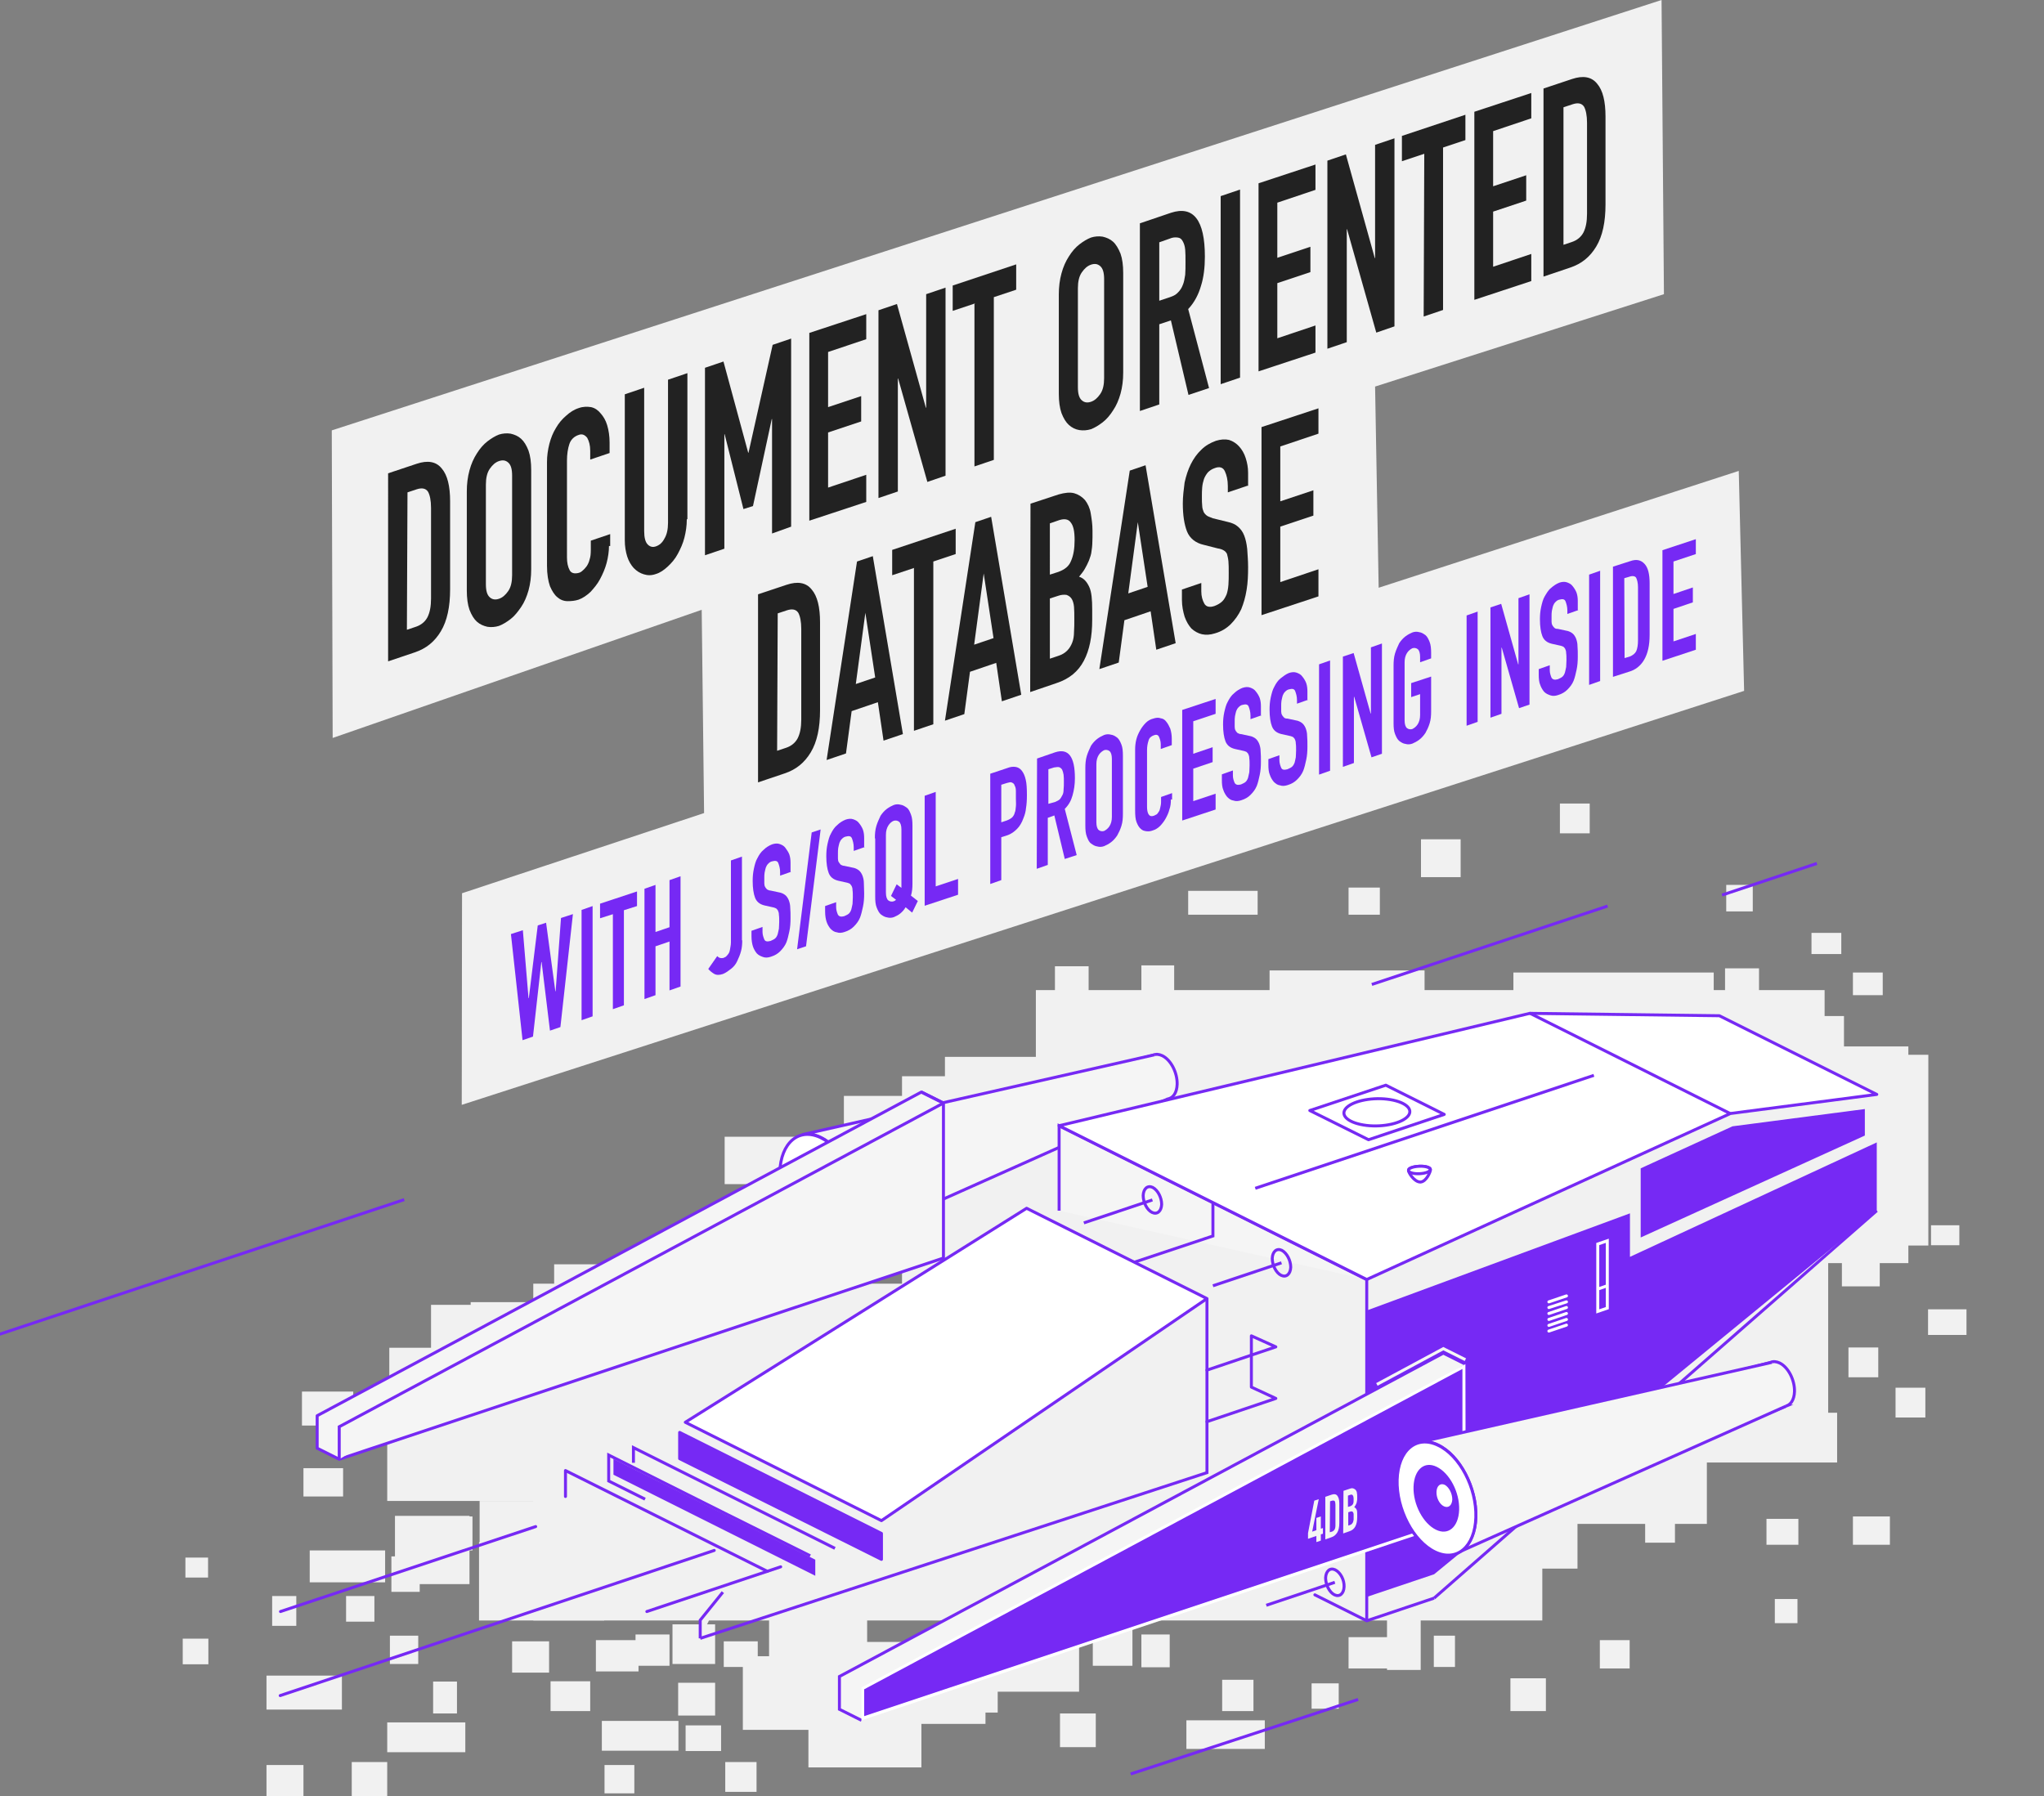 <?xml version="1.0" encoding="utf-8"?>
<!-- Generator: Adobe Illustrator 19.2.1, SVG Export Plug-In . SVG Version: 6.00 Build 0)  -->
<svg version="1.1" xmlns="http://www.w3.org/2000/svg" xmlns:xlink="http://www.w3.org/1999/xlink" x="0px" y="0px"
	 viewBox="0 0 685.7 602.7" style="enable-background:new 0 0 685.7 602.7;" xml:space="preserve">
<rect x="0" y="0" width="685.7" height="602.7" fill="#808080" stroke="none"/>
<style type="text/css">
	.st0{fill:#F1F1F1;}
	.st1{fill:none;stroke:#7629F4;stroke-linecap:round;stroke-linejoin:round;stroke-miterlimit:10;}
	.st2{fill:#F5F5F5;stroke:#7629F4;stroke-miterlimit:10;}
	.st3{fill:#7629F4;stroke:#7629F4;stroke-miterlimit:10;}
	.st4{fill:#FFFFFF;stroke:#7629F4;stroke-miterlimit:10;}
	.st5{fill:#7629F4;stroke:#FFFFFF;stroke-miterlimit:10;}
	.st6{fill:#FFFFFF;}
	.st7{fill:#F5F5F5;stroke:#7629F4;stroke-linecap:round;stroke-linejoin:round;stroke-miterlimit:10;}
	.st8{fill:none;stroke:#7629F4;stroke-miterlimit:10;}
	.st9{fill:#7629F4;}
	.st10{fill:#FFFFFF;stroke:#7629F4;stroke-linecap:round;stroke-linejoin:round;stroke-miterlimit:10;}
	.st11{fill:none;stroke:#FFFFFF;stroke-miterlimit:10;}
	.st12{fill:none;stroke:#FFFFFF;stroke-linecap:round;stroke-linejoin:round;stroke-miterlimit:10;}
	.st13{fill:#F5F5F5;}
	.st14{fill:none;stroke:#762AF3;stroke-linecap:round;stroke-linejoin:round;stroke-miterlimit:10;}
	.st15{fill:#FFFFFF;stroke:#762AF3;stroke-linecap:round;stroke-linejoin:round;stroke-miterlimit:10;}
	.st16{fill:none;stroke:#F5F5F5;stroke-miterlimit:10;}
	.st17{fill:#F1F1F1;stroke:#7629F4;stroke-miterlimit:10;}
	.st18{fill:#FFFFFF;stroke:#7629F4;stroke-linejoin:round;stroke-miterlimit:10;}
	.st19{fill:#7629F4;stroke:#7629F4;stroke-linecap:round;stroke-linejoin:round;stroke-miterlimit:10;}
	.st20{fill:#222222;}
</style>
<g id="Layer_1">
	<rect x="302.6" y="361.1" class="st0" width="310.7" height="124.6"/>
	<rect x="347.5" y="332.2" class="st0" width="264.6" height="125.2"/>
	<rect x="178.9" y="430.7" class="st0" width="338.5" height="113"/>
	<rect x="277.5" y="550.9" class="st0" width="53.1" height="27.5"/>
	<rect x="492.4" y="470.1" class="st0" width="80.2" height="41.2"/>
	<rect x="494.2" y="501.6" class="st0" width="35" height="24.7"/>
	<rect x="327" y="542.9" class="st0" width="35" height="24.7"/>
	<rect x="249.2" y="555.7" class="st0" width="35" height="24.7"/>
	<rect x="588" y="351.1" class="st0" width="52.2" height="72.7"/>
	<rect x="129.9" y="463.6" class="st0" width="62" height="40"/>
	<rect x="160.9" y="503.6" class="st0" width="31" height="15.9"/>
	<rect x="160.7" y="517.4" class="st0" width="42" height="26.3"/>
	<rect x="271.2" y="564.7" class="st0" width="37.9" height="28.3"/>
	<rect x="623" y="353.9" class="st0" width="23.9" height="64"/>
	<rect x="579.1" y="296.9" class="st0" width="8.9" height="8.9"/>
	<rect x="476.7" y="281.6" class="st0" width="13.3" height="12.7"/>
	<rect x="425.9" y="325.6" class="st0" width="52" height="12.7"/>
	<rect x="398.6" y="298.9" class="st0" width="23.3" height="8"/>
	<rect x="353.9" y="324.2" class="st0" width="11.3" height="12"/>
	<rect x="225.9" y="311.6" class="st0" width="60" height="13.3"/>
	<rect x="551.9" y="509.6" class="st0" width="10" height="8"/>
	<rect x="592.6" y="509.6" class="st0" width="10.7" height="8.7"/>
	<rect x="635.9" y="465.6" class="st0" width="10" height="10"/>
	<rect x="617.9" y="419.6" class="st0" width="12.7" height="12"/>
	<rect x="465.3" y="543.6" class="st0" width="11.3" height="16.7"/>
	<rect x="366.6" y="546.9" class="st0" width="13.3" height="12"/>
	<rect x="355.6" y="574.9" class="st0" width="12" height="11.3"/>
	<rect x="601.9" y="340.9" class="st0" width="16.7" height="10.7"/>
	<rect x="523.3" y="269.6" class="st0" width="10" height="10"/>
	<rect x="130.6" y="452.2" class="st0" width="22.7" height="13.3"/>
	<rect x="157.9" y="436.9" class="st0" width="19.3" height="18"/>
	<rect x="185.9" y="424.2" class="st0" width="30.7" height="15.3"/>
	<rect x="103.9" y="520.2" class="st0" width="25.3" height="10.7"/>
	<rect x="145.3" y="564.2" class="st0" width="8" height="10.7"/>
	<rect x="283.1" y="367.7" class="st0" width="24.1" height="19.2"/>
	<rect x="317" y="354.6" class="st0" width="48.7" height="17"/>
	<rect x="243.1" y="381.4" class="st0" width="47.6" height="15.9"/>
	<rect x="382.9" y="323.9" class="st0" width="11" height="13"/>
	<rect x="382.9" y="269.9" class="st0" width="12" height="11"/>
	<rect x="324.9" y="268.9" class="st0" width="12" height="11"/>
	<rect x="621.6" y="326.3" class="st0" width="10" height="7.6"/>
	<rect x="507.7" y="326.3" class="st0" width="67.2" height="12.4"/>
	<rect x="452.4" y="297.8" class="st0" width="10.5" height="9.1"/>
	<rect x="578.7" y="324.9" class="st0" width="11.4" height="8.6"/>
	<rect x="607.7" y="313" class="st0" width="10" height="7.1"/>
	<rect x="647.8" y="411.1" class="st0" width="9.5" height="6.7"/>
	<rect x="646.8" y="439.3" class="st0" width="12.9" height="8.6"/>
	<rect x="620.1" y="452.1" class="st0" width="10" height="10"/>
	<rect x="550.6" y="474" class="st0" width="65.7" height="16.7"/>
	<rect x="621.6" y="508.8" class="st0" width="12.4" height="9.5"/>
	<rect x="595.4" y="536.5" class="st0" width="7.6" height="8.1"/>
	<rect x="536.7" y="550.3" class="st0" width="10" height="9.5"/>
	<rect x="481" y="548.8" class="st0" width="7.1" height="10.5"/>
	<rect x="506.7" y="563.1" class="st0" width="11.9" height="11"/>
	<rect x="452.4" y="549.3" class="st0" width="13.8" height="10.5"/>
	<rect x="410" y="563.6" class="st0" width="10.5" height="10.5"/>
	<rect x="382.9" y="548.4" class="st0" width="9.5" height="11"/>
	<rect x="319.5" y="559.8" class="st0" width="15.2" height="14.8"/>
	<rect x="258" y="542.6" class="st0" width="32.9" height="17.6"/>
	<rect x="213.2" y="548.4" class="st0" width="11.4" height="10.5"/>
	<rect x="227.5" y="564.6" class="st0" width="12.4" height="11"/>
	<rect x="243.3" y="591.2" class="st0" width="10.5" height="10"/>
	<rect x="131.3" y="522.2" class="st0" width="9.5" height="11.9"/>
	<rect x="225.6" y="545" class="st0" width="14.3" height="13.3"/>
	<rect x="184.7" y="564.1" class="st0" width="13.3" height="10"/>
	<rect x="202.8" y="592.2" class="st0" width="10" height="9.5"/>
	<rect x="130.8" y="548.8" class="st0" width="9.5" height="9.5"/>
	<rect x="144.2" y="508.8" class="st0" width="14.3" height="11.4"/>
	<rect x="101.8" y="492.6" class="st0" width="13.3" height="9.5"/>
	<rect x="101.3" y="466.9" class="st0" width="17.2" height="11.4"/>
	<rect x="144.6" y="437.8" class="st0" width="17.6" height="15.2"/>
	<rect x="62.2" y="522.6" class="st0" width="7.6" height="6.7"/>
	<rect x="91.3" y="535.5" class="st0" width="8.1" height="10"/>
	<rect x="89.4" y="562.2" class="st0" width="25.3" height="11.4"/>
	<rect x="129.9" y="577.9" class="st0" width="26.2" height="10"/>
	<rect x="61.3" y="549.8" class="st0" width="8.6" height="8.6"/>
	<rect x="89.4" y="592.2" class="st0" width="12.4" height="10.5"/>
	<rect x="230" y="578.9" class="st0" width="11.9" height="8.6"/>
	<rect x="242.8" y="550.7" class="st0" width="11.4" height="8.6"/>
	<rect x="199.9" y="550.3" class="st0" width="14.3" height="10.5"/>
	<rect x="171.8" y="550.7" class="st0" width="12.4" height="10.5"/>
	<rect x="201.9" y="577.4" class="st0" width="25.7" height="10"/>
	<rect x="116.1" y="535.5" class="st0" width="9.5" height="8.6"/>
	<rect x="118" y="591.2" class="st0" width="11.9" height="11.4"/>
	<rect x="132.5" y="508.6" class="st0" width="25" height="22.9"/>
	<rect x="398" y="577.2" class="st0" width="26.3" height="9.6"/>
	<rect x="440" y="564.8" class="st0" width="9.1" height="8.5"/>
	<line class="st1" x1="94.1" y1="540.7" x2="179.7" y2="512.2"/>
	<line class="st1" x1="217" y1="540.7" x2="261.9" y2="525.7"/>
	<line class="st1" x1="94" y1="568.9" x2="239.6" y2="520.2"/>
	<line class="st1" x1="441.1" y1="535.1" x2="458.5" y2="543.8"/>
	<g>
		<path class="st2" d="M298.1,406.9l93.9-38.2h-0.2c1.8-0.3,3-2.1,3.1-4.9c0.1-3.9-2.1-8.2-5-9.6c-1.1-0.5-2.1-0.6-2.9-0.2l0.4-0.1
			l-93.2,24.5"/>
		<path class="st3" d="M282.8,405.5c-0.2,7.9-5.2,12.1-11,9.3c-5.8-2.8-10.4-11.5-10.2-19.4c0.2-7.9,5.2-12.1,11-9.3
			C278.4,388.9,283,397.6,282.8,405.5z"/>
	</g>
	<path class="st2" d="M387.3,353.9l-118.2,26.8l0,0c1.9-0.4,4-0.2,6.2,0.9c7.3,3.5,13,14.4,12.7,24.2c-0.2,6.1-2.6,10.4-6.2,12l0,0
		l7.8-3.5L392,368.6"/>
	<path class="st4" d="M288,405.9c-0.3,9.9-6.4,15.1-13.7,11.6c-7.3-3.5-13-14.4-12.7-24.2c0.3-9.9,6.4-15.1,13.7-11.6
		S288.3,396,288,405.9z"/>
	<path class="st5" d="M282.9,403.5c-0.2,6.1-4,9.3-8.5,7.1c-4.5-2.2-8-8.8-7.8-14.9c0.2-6.1,4-9.3,8.5-7.1
		C279.6,390.7,283.1,397.4,282.9,403.5z"/>
	<path class="st6" d="M280.1,400c-0.1,2-1.3,3-2.8,2.3c-1.5-0.7-2.6-2.9-2.6-4.9c0.1-2,1.3-3,2.8-2.3C279,395.8,280.2,398,280.1,400
		z"/>
	<polyline class="st7" points="309.1,366.4 316.5,370.1 316.5,422.1 113.8,489.6 113.8,489.6 106.4,485.9 106.4,475 309.1,366.4 	
		"/>
	<path class="st2" d="M316.5,370.1"/>
	<path class="st8" d="M309.1,366.4l7.4,3.7"/>
	<polyline class="st2" points="316.5,370.1 113.8,478.7 113.8,489.6 	"/>
	<polyline class="st2" points="458.5,429.3 355.3,377.7 355.3,406.2 	"/>
	<polyline class="st8" points="406.9,403.5 406.9,414.7 372.1,426.3 	"/>
	<polygon class="st9" points="458.5,439.7 458.5,535.8 481.1,528.2 629.6,406.4 629.6,383.3 546.8,421.7 546.8,407.1 	"/>
	<line class="st8" x1="458.5" y1="543.8" x2="481.1" y2="536.2"/>
	<line class="st8" x1="481.1" y1="536.2" x2="629.6" y2="406.2"/>
	<polygon class="st10" points="458.5,429.3 580.5,373.6 629.6,367.2 576.8,340.8 513.2,340 355.3,377.7 	"/>
	<line class="st8" x1="458.5" y1="429.3" x2="458.5" y2="543.8"/>
	<polyline class="st9" points="550.4,392 550.4,415.2 625.6,381 625.6,372.1 581.2,377.9 550.4,392 	"/>
	<line class="st8" x1="580.4" y1="373.6" x2="513.1" y2="339.9"/>
	<line class="st8" x1="379.3" y1="595.2" x2="455.6" y2="570.2"/>
	<line class="st8" x1="460.2" y1="330.3" x2="539.3" y2="304"/>
	<line class="st11" x1="417.3" y1="400" x2="534.7" y2="360.8"/>
	<line class="st12" x1="519.6" y1="442.7" x2="525.5" y2="440.7"/>
	<line class="st12" x1="519.6" y1="444.7" x2="525.5" y2="442.7"/>
	<line class="st12" x1="519.6" y1="446.6" x2="525.5" y2="444.6"/>
	<line class="st12" x1="519.6" y1="436.8" x2="525.5" y2="434.8"/>
	<line class="st12" x1="519.6" y1="438.7" x2="525.5" y2="436.8"/>
	<line class="st12" x1="519.6" y1="440.7" x2="525.5" y2="438.7"/>
	<polygon class="st11" points="536,440 539.2,438.9 539.2,416.3 536,417.4 	"/>
	<line class="st11" x1="539.2" y1="431.4" x2="536" y2="432.5"/>
	<polyline class="st2" points="491.6,457.7 484.2,454 281.6,562.5 281.6,573.5 289,577.2 	"/>
	<g>
		<polygon class="st9" points="289.5,566.5 491.1,458.5 491.1,509.3 289.5,576.5 		"/>
		<path class="st6" d="M490.6,459.3v49.6l-200.7,66.9v-9L490.6,459.3 M491.6,457.7L289,566.2v11l202.7-67.6L491.6,457.7L491.6,457.7
			z"/>
	</g>
	<g>
		<g>
			<path class="st13" d="M441.7,515.3l-2.9,1v-1.9l2.1-10.9l1.5-0.5l-2.2,10.9l1.4-0.5v-4.1l1.5-0.5v4.1l0.7-0.2v1.9l-0.7,0.2v2.1
				l-1.5,0.5v-2.1H441.7z"/>
			<path class="st13" d="M444.6,502.2l2.1-0.7c0.8-0.3,1.5-0.2,1.9,0.3s0.7,1.3,0.7,2.5v6.7c0,1.3-0.2,2.4-0.7,3.2s-1.1,1.3-2,1.6
				l-2,0.7V502.2z M446.1,514.1l0.7-0.2c0.4-0.1,0.7-0.4,0.9-0.7c0.2-0.3,0.3-0.8,0.3-1.4v-6.9c0-0.6-0.1-1-0.2-1.2
				s-0.5-0.3-0.9-0.2l-0.7,0.2L446.1,514.1L446.1,514.1z"/>
			<path class="st13" d="M450.7,500.2l2.1-0.7c0.5-0.2,0.9-0.2,1.2-0.1s0.6,0.3,0.8,0.5c0.2,0.3,0.4,0.6,0.4,1
				c0.1,0.4,0.1,0.8,0.1,1.3v0.5c0,0.4,0,0.7-0.1,1c0,0.3-0.1,0.5-0.2,0.8c-0.1,0.2-0.2,0.4-0.3,0.6s-0.3,0.4-0.4,0.6
				c0.3,0.1,0.6,0.4,0.8,0.8s0.2,1,0.2,1.7v0.8c0,1.3-0.2,2.3-0.6,3.1c-0.4,0.8-1.1,1.4-2.1,1.7l-2,0.7L450.7,500.2L450.7,500.2z
				 M452.2,505.6l0.7-0.2c0.5-0.2,0.8-0.4,1-0.8s0.2-0.9,0.2-1.6c0-0.6-0.1-1.1-0.3-1.3c-0.2-0.3-0.5-0.3-1-0.1l-0.6,0.2
				L452.2,505.6L452.2,505.6z M452.2,511.9l0.6-0.2c0.3-0.1,0.5-0.2,0.7-0.4c0.2-0.2,0.3-0.4,0.4-0.6c0.1-0.2,0.1-0.5,0.2-0.8
				c0-0.3,0-0.6,0-1s0-0.7,0-0.9s-0.1-0.5-0.2-0.6c-0.1-0.2-0.2-0.2-0.4-0.3c-0.2,0-0.4,0-0.6,0.1l-0.6,0.2v4.5L452.2,511.9
				L452.2,511.9z"/>
		</g>
	</g>
	<g>
		<path class="st2" d="M505.2,510l93.9-38.2h-0.2c1.8-0.3,3-2.1,3.1-4.9c0.1-3.9-2.1-8.2-5-9.6c-1.1-0.5-2.1-0.6-3-0.2l0.4-0.1
			l-93.2,24.5"/>
		<path class="st3" d="M489.8,508.7c-0.2,7.9-5.2,12.1-11,9.3c-5.8-2.8-10.4-11.5-10.2-19.4s5.2-12.1,11-9.3
			C485.5,492.1,490,500.8,489.8,508.7z"/>
	</g>
	<path class="st2" d="M594.4,457.1l-118.2,26.8l0,0c1.9-0.4,4-0.2,6.2,0.9c7.3,3.5,13,14.4,12.7,24.2c-0.2,6.1-2.6,10.5-6.2,12l0,0
		l7.8-3.5l102.4-45.7"/>
	<path class="st4" d="M495.1,509.1c-0.3,9.9-6.4,15.1-13.7,11.6s-13-14.4-12.7-24.2c0.3-9.9,6.4-15.1,13.7-11.6
		C489.7,488.3,495.4,499.2,495.1,509.1z"/>
	<path class="st5" d="M490,506.6c-0.2,6.1-4,9.3-8.5,7.1c-4.5-2.2-8-8.8-7.8-14.9s4-9.3,8.5-7.1S490.2,500.5,490,506.6z"/>
	<path class="st6" d="M487.2,503.1c-0.1,2-1.3,3-2.8,2.3s-2.6-2.9-2.5-4.9s1.3-3,2.8-2.3C486.1,499,487.2,501.1,487.2,503.1z"/>
	<path class="st8" d="M433,425.2c-0.1,2.3-1.5,3.5-3.2,2.7c-1.7-0.8-3-3.4-3-5.7c0.1-2.3,1.5-3.5,3.2-2.7
		C431.7,420.4,433,422.9,433,425.2z"/>
	<line class="st8" x1="429.9" y1="423.7" x2="406.9" y2="431.4"/>
	<path class="st8" d="M389.7,404.1c-0.1,2.3-1.5,3.5-3.2,2.7c-1.7-0.8-3-3.4-3-5.7c0.1-2.3,1.5-3.5,3.2-2.7
		C388.4,399.3,389.7,401.8,389.7,404.1z"/>
	<line class="st8" x1="386.6" y1="402.6" x2="363.6" y2="410.3"/>
	<path class="st2" d="M450.9,532.4c-0.1,2.3-1.5,3.5-3.2,2.7s-3-3.4-3-5.7c0.1-2.3,1.5-3.5,3.2-2.7
		C449.7,527.6,451,530.1,450.9,532.4z"/>
	<line class="st8" x1="447.8" y1="530.9" x2="424.8" y2="538.6"/>
	<polygon class="st14" points="439.4,372.6 459.1,382.4 484.5,373.9 464.9,364.1 	"/>
	<path class="st14" d="M472.4,374.4c-1.9,2.4-8.2,3.9-14,3.2c-5.8-0.7-8.9-3.2-7-5.6c1.9-2.4,8.2-3.9,14-3.2S474.3,372,472.4,374.4z
		"/>
	<path class="st15" d="M472.5,392.7c0,0.7,1.9,3.9,4,3.9c2-0.1,3.4-3.5,3.4-4.2c0-0.7-1.7-1.2-3.7-1.1
		C474,391.4,472.4,392,472.5,392.7z"/>
	<path class="st15" d="M472.5,392.7c0,0.7,1.7,1.2,3.7,1.1s3.6-0.7,3.6-1.4c0-0.7-1.7-1.2-3.7-1.1C474,391.4,472.4,392,472.5,392.7z
		"/>
	<polyline class="st16" points="491.6,456.2 484.2,452.5 461.9,464.5 	"/>
	<line class="st8" x1="-25.8" y1="456.2" x2="135.6" y2="402.5"/>
	<line class="st8" x1="577.7" y1="300.3" x2="609.5" y2="289.7"/>
	<line class="st8" x1="234" y1="317.2" x2="273.5" y2="304"/>
	<polyline class="st17" points="242.5,534.2 234.9,543.6 234.9,549.7 	"/>
	<polygon class="st18" points="295.7,510.2 404.9,435.7 344.4,405.4 229.9,477.2 	"/>
	<polygon class="st19" points="295.7,523.2 228,489.4 228,480.6 295.7,514.5 	"/>
	<polygon class="st9" points="273.5,528.7 205.8,494.8 205.8,489.5 273.5,523.3 	"/>
	<polyline class="st8" points="212.5,490.8 212.5,485.7 280.1,519.5 	"/>
	<polyline class="st8" points="216.4,503 204.2,496.9 204.2,488.2 242.3,507.3 271.8,522 	"/>
	<polyline class="st1" points="189.7,502.1 189.7,493.4 257.4,527.2 	"/>
	<line class="st8" x1="421.1" y1="398.7" x2="534.7" y2="360.8"/>
	<polyline class="st8" points="404.9,435.7 404.9,493.8 404.9,494.1 234.9,549.7 	"/>
	<polyline class="st14" points="404.9,477 428,469.2 419.8,465.4 419.8,448.2 428,451.9 404.9,459.7 	"/>
	<polygon class="st0" points="111.3,144.4 557.4,0 558.2,98.7 461.3,129.7 462.5,197.2 583.3,158 585.1,231.8 154.9,370.7 
		155,299.7 236.2,272.8 235.4,204.6 111.6,247.6 	"/>
	<g>
		<g>
			<g>
				<path class="st20" d="M254.3,199.4l9.6-3.2c3.6-1.2,6.5-0.8,8.4,1.6c1.9,2.2,2.8,5.9,2.8,11v29.5c0,5.9-1,10.6-3.1,14.1
					c-2.1,3.5-4.9,5.8-8.8,7.1l-8.9,3C254.3,262.4,254.3,199.4,254.3,199.4z M260.7,251.9l3-1c1.8-0.6,3.1-1.7,3.9-3.2
					c0.8-1.6,1.2-3.6,1.2-6.3v-30.4c0-2.5-0.4-4.3-1-5.4c-0.8-1.2-2.1-1.4-3.9-0.8l-3,1L260.7,251.9L260.7,251.9z"/>
				<path class="st20" d="M287.5,188.4l5.3-1.8l10.1,59.7l-6.5,2.2l-1.9-12.9l-8.8,3l-1.9,14.2l-6.5,2.2L287.5,188.4z M290.3,205.6
					L290.3,205.6l-3.2,23.9l6.5-2.2L290.3,205.6z"/>
				<path class="st20" d="M306.8,190.5l-7.5,2.5v-8.5l21.3-7.1v8.5l-7.5,2.5v54.6l-6.5,2.2v-54.6L306.8,190.5L306.8,190.5z"/>
				<path class="st20" d="M327.2,175.2l5.3-1.8l10.1,59.7l-6.5,2.2l-1.9-12.9l-8.8,3l-1.9,14.2l-6.5,2.2L327.2,175.2z M330,192.4
					L330,192.4l-3.2,23.9l6.5-2.2L330,192.4z"/>
				<path class="st20" d="M345.7,169l9.4-3.1c2.1-0.6,3.9-0.8,5.3-0.4c1.4,0.4,2.6,1.2,3.6,2.3c0.9,1.2,1.6,2.6,1.9,4.4
					s0.6,3.7,0.6,5.8v2.3c0,1.7-0.1,3.2-0.3,4.4c-0.1,1.3-0.5,2.3-0.9,3.4c-0.4,1-0.9,1.9-1.4,2.8c-0.5,0.9-1.2,1.7-1.9,2.6
					c1.6,0.5,2.6,1.7,3.4,3.4c0.8,1.7,1,4.3,1,7.6v3.5c0,5.6-0.9,10.1-2.8,13.7c-1.9,3.6-4.9,6.1-9.2,7.5l-8.8,3L345.7,169
					L345.7,169z M352.2,192.8l2.8-0.9c2.2-0.8,3.6-1.9,4.3-3.7c0.8-1.8,1.2-4.1,1.2-7s-0.4-4.8-1.3-5.9c-0.8-1.2-2.3-1.4-4.4-0.6
					l-2.6,0.9V192.8z M352.2,221l2.7-0.9c1.3-0.4,2.3-1,3.1-1.8c0.8-0.8,1.3-1.7,1.7-2.7c0.4-1,0.6-2.3,0.6-3.6
					c0.1-1.3,0.1-2.7,0.1-4.3s0-3-0.1-4.1s-0.4-2.1-0.8-2.7s-0.9-1-1.7-1.3c-0.8-0.1-1.7-0.1-2.8,0.3l-2.8,0.9V221z"/>
				<path class="st20" d="M379,157.9l5.3-1.8l10.1,59.7l-6.5,2.2l-1.9-12.9l-8.8,3l-1.9,14.2l-6.5,2.2L379,157.9z M381.7,175.2
					L381.7,175.2l-3.2,23.9l6.5-2.2L381.7,175.2z"/>
				<path class="st20" d="M418.4,163l-6.5,2.2v-2.1c0-2.1-0.4-3.7-1-5s-1.8-1.7-3.5-1c-0.9,0.3-1.6,0.8-2.2,1.4
					c-0.5,0.6-1,1.4-1.3,2.2c-0.3,0.9-0.5,1.8-0.6,2.8c-0.1,1-0.1,2.1-0.1,3.1c0,1.3,0,2.3,0.1,3.1c0,0.8,0.3,1.6,0.5,2.1
					c0.3,0.5,0.6,0.9,1.2,1.3c0.5,0.3,1.2,0.5,1.9,0.8l4.9,1.2c1.4,0.3,2.6,0.8,3.5,1.6c0.9,0.8,1.6,1.7,2.1,3
					c0.5,1.3,0.8,2.7,1,4.5c0.1,1.8,0.3,3.7,0.3,6.1c0,2.7-0.1,5.2-0.5,7.6c-0.4,2.5-1,4.5-1.8,6.5c-0.9,1.9-2.1,3.6-3.5,5
					s-3.2,2.5-5.3,3.1c-1.6,0.5-3,0.6-4.4,0.3c-1.3-0.3-2.5-1-3.5-1.9c-0.9-1-1.7-2.3-2.3-4c-0.5-1.7-0.9-3.5-0.9-5.7v-3.4l6.5-2.2
					v2.8c0,1.7,0.4,3,1,4.1s1.8,1.4,3.5,0.8c1-0.4,1.9-0.9,2.6-1.6c0.6-0.6,1-1.4,1.4-2.3c0.3-0.9,0.5-1.9,0.6-3.2
					c0.1-1.2,0.1-2.6,0.1-3.9c0-1.7,0-3-0.1-4c-0.1-1-0.3-1.8-0.5-2.5c-0.3-0.5-0.6-0.9-1.2-1.2c-0.5-0.3-1.2-0.5-1.9-0.6l-4.7-1.2
					c-2.7-0.6-4.7-2.2-5.6-4.5c-0.9-2.3-1.4-5.4-1.4-9.4c0-2.3,0.3-4.7,0.6-7c0.5-2.3,1.2-4.4,2.1-6.2c0.9-1.8,2.1-3.5,3.5-4.8
					c1.4-1.4,3-2.3,4.9-3c1.6-0.5,3.1-0.6,4.4-0.3c1.3,0.4,2.5,1.2,3.4,2.2s1.7,2.3,2.2,3.9s0.8,3.1,0.8,4.9v4.4L418.4,163
					L418.4,163z"/>
				<path class="st20" d="M423.2,143.3l19.1-6.3v8.5l-12.8,4.3v18.4l11.1-3.7v8.5l-11.1,3.7v18.6l12.8-4.3v9.1l-19.1,6.3V143.3z"/>
			</g>
		</g>
		<g>
			<g>
				<path class="st20" d="M130.2,158.8l9.6-3.2c3.6-1.2,6.5-0.8,8.4,1.6c1.9,2.2,2.8,5.9,2.8,11v29.5c0,5.9-1,10.6-3.1,14.1
					c-2.1,3.5-4.9,5.8-8.8,7.1l-8.9,3V158.8z M136.5,211.3l3-1c1.8-0.6,3.1-1.7,3.9-3.2c0.8-1.6,1.2-3.6,1.2-6.3v-30.4
					c0-2.5-0.4-4.3-1-5.4c-0.8-1.2-2.1-1.4-3.9-0.8l-3,1L136.5,211.3L136.5,211.3z"/>
				<path class="st20" d="M156.6,164.9c0-2.6,0.3-4.9,0.9-7.1c0.6-2.2,1.4-4,2.5-5.7c1-1.6,2.2-3,3.5-4c1.3-1,2.6-1.8,3.9-2.3
					c1.3-0.4,2.6-0.5,3.9-0.3c1.3,0.3,2.5,0.8,3.5,1.7c1,0.9,1.8,2.2,2.5,4c0.6,1.7,0.9,3.9,0.9,6.5V191c0,2.6-0.3,4.9-0.9,7.1
					c-0.6,2.1-1.4,4-2.5,5.6s-2.2,3-3.5,4c-1.3,1-2.6,1.8-3.9,2.3c-1.3,0.4-2.6,0.5-3.9,0.3c-1.3-0.3-2.5-0.8-3.5-1.7
					c-1-0.9-1.8-2.2-2.5-4c-0.6-1.7-0.9-3.9-0.9-6.5V164.9z M163,196c0,2.2,0.4,3.6,1.3,4.4c0.9,0.8,1.9,0.9,3.1,0.5
					s2.2-1.3,3.1-2.6c0.9-1.3,1.3-3.1,1.3-5.3v-33.4c0-2.2-0.4-3.6-1.3-4.4c-0.9-0.8-1.9-0.9-3.1-0.5s-2.2,1.3-3.1,2.6
					c-0.9,1.3-1.3,3.1-1.3,5.3V196z"/>
				<path class="st20" d="M204.3,183.1c0,1.9-0.3,3.9-0.8,5.8c-0.5,1.9-1.3,3.7-2.2,5.4s-2.1,3.1-3.2,4.3c-1.3,1.2-2.6,2.1-4,2.6
					c-1.2,0.4-2.5,0.5-3.7,0.5c-1.3,0-2.5-0.5-3.4-1.3c-1-0.8-1.8-2.1-2.5-3.7c-0.6-1.7-1-4-1-6.9V155c0-2.1,0.3-4.1,0.8-6.1
					c0.5-1.9,1.2-3.7,2.2-5.3c0.9-1.6,2.1-3,3.4-4.1c1.3-1.2,2.7-2.1,4.3-2.6c1.4-0.5,2.8-0.5,4.1-0.3c1.3,0.3,2.3,1,3.2,2.1
					c0.9,1,1.7,2.3,2.2,4c0.5,1.7,0.8,3.6,0.8,5.8v3.5l-6.5,2.2v-3c0-1.8-0.4-3.2-1-4.3c-0.8-1-1.7-1.4-2.8-1
					c-1.6,0.5-2.7,1.6-3.2,3.1s-0.8,3.4-0.8,5.6V187c0,1.8,0.3,3.2,0.9,4.3c0.5,1,1.6,1.3,3.1,0.9c0.4-0.1,0.9-0.4,1.3-0.8
					c0.5-0.4,0.9-0.9,1.3-1.4c0.4-0.6,0.8-1.4,1-2.3c0.3-0.9,0.4-1.9,0.4-3.2v-3.1l6.5-2.2v4H204.3z"/>
				<path class="st20" d="M230.4,174.3c0,2.1-0.3,4.1-0.8,6.1s-1.3,3.7-2.2,5.4c-0.9,1.7-2.1,3.1-3.4,4.3s-2.6,2.1-4,2.5
					c-1.4,0.5-2.7,0.5-4,0.1c-1.3-0.4-2.3-1-3.4-2.1c-0.9-1-1.7-2.3-2.2-3.9c-0.5-1.6-0.8-3.4-0.8-5.4v-49l6.5-2.2v48.1
					c0,2.2,0.4,3.7,1.2,4.5c0.8,0.8,1.7,1,2.8,0.6s2.1-1.2,2.8-2.6c0.8-1.3,1.2-3.1,1.2-5.3v-48l6.5-2.2v49H230.4z"/>
				<path class="st20" d="M236.5,123.4l6.2-2.1l8.3,30.6h0.1l8.1-36.2l6.2-2.1v63.1L259,179v-38.4h-0.1l-6.3,29.2l-3.2,1l-6.3-25.1
					h-0.1v38.4l-6.5,2.2L236.5,123.4L236.5,123.4z"/>
				<path class="st20" d="M271.5,111.7l19.1-6.3v8.4l-12.8,4.3v18.5l11.1-3.7v8.5l-11.1,3.7v18.5l12.8-4.3v9.1l-19.1,6.3
					C271.5,174.7,271.5,111.7,271.5,111.7z"/>
				<path class="st20" d="M294.7,104.1l6.2-2.1l9.7,34.8h0.1V98.7l6.5-2.2v63.1l-6.1,2.1l-9.8-34.7h-0.1v37.9l-6.5,2.2V104.1z"/>
				<path class="st20" d="M327.1,101.8l-7.5,2.5v-8.5l21.3-7.1v8.5l-7.5,2.5v54.6l-6.5,2.2v-54.6H327.1z"/>
				<path class="st20" d="M355.2,98.8c0-2.6,0.3-4.9,0.9-7.1s1.4-4,2.5-5.7c1-1.6,2.2-3,3.5-4s2.6-1.8,3.9-2.3
					c1.3-0.4,2.6-0.5,3.9-0.3c1.3,0.3,2.5,0.8,3.5,1.7c1,0.9,1.8,2.3,2.5,4c0.6,1.7,0.9,3.9,0.9,6.5v33.4c0,2.6-0.3,4.9-0.9,7.1
					c-0.6,2.1-1.4,4-2.5,5.6c-1,1.6-2.2,3-3.5,4c-1.3,1-2.6,1.8-3.9,2.3c-1.3,0.4-2.6,0.5-3.9,0.3s-2.5-0.8-3.5-1.7s-1.8-2.2-2.5-4
					c-0.6-1.7-0.9-3.9-0.9-6.5V98.8z M361.6,129.9c0,2.2,0.4,3.6,1.3,4.4c0.9,0.8,1.9,0.9,3.1,0.5c1.2-0.4,2.2-1.3,3.1-2.6
					c0.9-1.3,1.3-3.1,1.3-5.3V93.7c0-2.2-0.4-3.6-1.3-4.4c-0.9-0.8-1.9-0.9-3.1-0.5c-1.2,0.4-2.2,1.3-3.1,2.6
					c-0.9,1.3-1.3,3.1-1.3,5.3V129.9z"/>
				<path class="st20" d="M382.5,74.9l10.3-3.5c7.6-2.5,11.4,2.5,11.4,14.7c0,3.6-0.4,7-1.3,9.8c-0.8,2.8-2.2,5.6-4.3,7.8l7,26.5
					l-6.9,2.3l-5.9-25l-3.9,1.3v26.9l-6.5,2.2V74.9L382.5,74.9z M388.9,100.9l3.6-1.2c1.2-0.4,2.1-0.9,2.7-1.6
					c0.6-0.6,1.2-1.4,1.6-2.5c0.4-0.9,0.6-2.1,0.8-3.4c0.1-1.3,0.1-2.7,0.1-4.3s0-3-0.1-4.1c-0.1-1.2-0.4-2.1-0.8-2.8
					c-0.4-0.8-0.9-1.2-1.7-1.3c-0.8-0.1-1.7-0.1-2.8,0.4l-3.4,1.2V100.9z"/>
				<path class="st20" d="M409.5,65.8l6.5-2.2v63.1l-6.5,2.2V65.8z"/>
				<path class="st20" d="M422.2,61.5l19.1-6.3v8.5L428.5,68v18.5l11.1-3.7v8.5L428.5,95v18.5l12.8-4.3v9.1l-19.1,6.3V61.5z"/>
				<path class="st20" d="M445.3,53.9l6.2-2.1l9.7,34.8h0.1v-38l6.5-2.2v63.1l-6.1,2.1l-9.8-34.7h-0.1v37.9l-6.5,2.2L445.3,53.9
					L445.3,53.9z"/>
				<path class="st20" d="M477.8,51.6l-7.5,2.5v-8.5l21.3-7.1v8.5l-7.5,2.5V104l-6.5,2.2L477.8,51.6L477.8,51.6z"/>
				<path class="st20" d="M494.6,37.5l19.1-6.3v8.5L500.9,44v18.5l11.1-3.7v8.5L500.9,71v18.5l12.8-4.3v9.1l-19.1,6.3V37.5z"/>
				<path class="st20" d="M517.8,29.7l9.6-3.2c3.6-1.2,6.5-0.8,8.4,1.6c1.9,2.2,2.8,5.9,2.8,11v29.5c0,5.9-1,10.6-3.1,14.1
					c-2.1,3.5-4.9,5.8-8.8,7.1l-8.9,3V29.7L517.8,29.7z M524.3,82.2l3-1c1.8-0.6,3.1-1.7,3.9-3.2c0.8-1.6,1.2-3.6,1.2-6.3V41.2
					c0-2.5-0.4-4.3-1-5.4c-0.8-1.2-2.1-1.4-3.9-0.8l-3,1v46.2H524.3z"/>
			</g>
		</g>
	</g>
	<g>
		<g>
			<g>
				<g>
					<path class="st9" d="M188,344.6l-3.5,1.2l-2.8-23h-0.1l-2.8,25l-3.5,1.2l-3.9-35.6l4-1.3l1.9,22.8h0.1l3-24.4l2.8-0.9l3.1,23
						h0.1l1.8-24.6l4-1.3L188,344.6z"/>
					<path class="st9" d="M195.1,305.3l3.7-1.3v37l-3.7,1.3V305.3z"/>
					<path class="st9" d="M205.7,306.7l-4.4,1.4v-4.9l12.4-4.1v4.9l-4.4,1.4v31.9l-3.7,1.3v-31.9L205.7,306.7L205.7,306.7z"/>
					<path class="st9" d="M216.2,298.2l3.7-1.3v15.8l4.7-1.6v-15.8l3.7-1.3v37l-3.7,1.3v-16.4l-4.7,1.6v16.4l-3.7,1.3V298.2z"/>
					<path class="st9" d="M249,315.5c0,1.2-0.1,2.5-0.4,3.6c-0.3,1.2-0.8,2.3-1.3,3.4s-1.2,1.9-2.1,2.6s-1.7,1.3-2.7,1.7
						c-1.2,0.4-2.2,0.4-3-0.1c-0.8-0.5-1.4-1-1.9-1.6l3-4.3c0.3,0.3,0.6,0.5,0.9,0.6c0.4,0.1,0.8,0.1,1.2,0c0.3-0.1,0.5-0.3,0.8-0.4
						c0.3-0.3,0.5-0.5,0.8-0.9c0.3-0.4,0.5-0.9,0.6-1.6s0.3-1.4,0.3-2.3v-27.5l3.7-1.3v28.1H249z"/>
					<path class="st9" d="M265.4,292.5l-3.7,1.3v-1.2c0-1.2-0.3-2.2-0.6-3s-1-0.9-2.1-0.6c-0.5,0.1-0.9,0.4-1.3,0.8
						s-0.6,0.8-0.8,1.3c-0.1,0.5-0.3,1-0.4,1.7c-0.1,0.6-0.1,1.2-0.1,1.8c0,0.8,0,1.3,0,1.8s0.1,0.9,0.3,1.2
						c0.1,0.3,0.4,0.5,0.6,0.8c0.3,0.1,0.6,0.4,1.2,0.4l2.8,0.6c0.8,0.1,1.6,0.5,2.1,0.9s0.9,1,1.2,1.7c0.3,0.8,0.5,1.6,0.5,2.6
						c0.1,1,0.1,2.2,0.1,3.5c0,1.6-0.1,3-0.4,4.4c-0.3,1.4-0.6,2.7-1,3.7s-1.2,2.1-2.1,3c-0.8,0.8-1.8,1.4-3.1,1.8
						c-0.9,0.3-1.8,0.4-2.6,0.1c-0.8-0.3-1.4-0.5-2.1-1.2c-0.5-0.6-1-1.4-1.3-2.3c-0.3-0.9-0.5-2.1-0.5-3.4v-1.9l3.7-1.3v1.7
						c0,0.9,0.3,1.8,0.6,2.5s1,0.8,2.1,0.5c0.6-0.3,1.2-0.5,1.6-0.9c0.4-0.4,0.6-0.8,0.8-1.4c0.1-0.5,0.3-1.2,0.4-1.8
						c0-0.6,0.1-1.4,0.1-2.3c0-0.9,0-1.8-0.1-2.3c0-0.6-0.1-1-0.3-1.4c-0.1-0.4-0.4-0.5-0.6-0.8c-0.3-0.1-0.6-0.3-1.2-0.4l-2.7-0.6
						c-1.7-0.4-2.7-1.3-3.2-2.6c-0.5-1.3-0.8-3.2-0.8-5.6c0-1.4,0.1-2.7,0.4-4.1c0.3-1.4,0.6-2.6,1.2-3.6c0.5-1,1.2-2.1,2.1-2.8
						c0.8-0.8,1.8-1.4,2.8-1.8c0.9-0.3,1.8-0.4,2.6-0.1c0.8,0.3,1.4,0.6,1.9,1.3s1,1.4,1.3,2.2c0.3,0.9,0.4,1.8,0.4,2.8v3.2
						L265.4,292.5L265.4,292.5z"/>
					<path class="st9" d="M272.3,279.3l3-1l-4.9,39.2l-3,1L272.3,279.3z"/>
					<path class="st9" d="M290.1,284.2l-3.7,1.3v-1.2c0-1.2-0.3-2.2-0.6-3s-1-0.9-2.1-0.6c-0.5,0.1-0.9,0.4-1.3,0.8
						s-0.6,0.8-0.8,1.3c-0.1,0.5-0.3,1-0.4,1.7s-0.1,1.2-0.1,1.8c0,0.8,0,1.3,0,1.8c0,0.5,0.1,0.9,0.3,1.2s0.4,0.5,0.6,0.8
						c0.3,0.1,0.6,0.4,1.2,0.4l2.8,0.6c0.8,0.1,1.6,0.5,2.1,0.9c0.5,0.4,0.9,1,1.2,1.7c0.3,0.8,0.5,1.6,0.5,2.6c0,1,0.1,2.2,0.1,3.5
						c0,1.6-0.1,3-0.4,4.4c-0.3,1.4-0.6,2.7-1,3.7c-0.5,1.2-1.2,2.1-2.1,3c-0.8,0.8-1.8,1.4-3.1,1.8c-0.9,0.3-1.8,0.4-2.6,0.1
						c-0.8-0.1-1.4-0.5-2.1-1.2c-0.5-0.6-1-1.4-1.3-2.3c-0.3-0.9-0.5-2.1-0.5-3.4V304l3.7-1.3v1.7c0,0.9,0.3,1.8,0.6,2.5
						c0.4,0.6,1,0.8,2.1,0.5c0.6-0.3,1.2-0.5,1.6-0.9s0.6-0.8,0.8-1.4c0.1-0.5,0.3-1.2,0.4-1.8c0-0.6,0.1-1.4,0.1-2.3s0-1.8-0.1-2.3
						c0-0.6-0.1-1-0.3-1.4s-0.4-0.5-0.6-0.8c-0.3-0.1-0.6-0.3-1.2-0.4l-2.7-0.6c-1.7-0.4-2.7-1.3-3.2-2.6c-0.5-1.3-0.8-3.2-0.8-5.6
						c0-1.4,0.1-2.7,0.4-4.1c0.3-1.3,0.6-2.6,1.2-3.6c0.5-1,1.2-2.1,2.1-2.8c0.8-0.8,1.8-1.4,2.8-1.8c0.9-0.3,1.8-0.4,2.6-0.1
						s1.4,0.6,1.9,1.3c0.5,0.6,1,1.4,1.3,2.2c0.3,0.9,0.4,1.8,0.4,2.8v3.2L290.1,284.2L290.1,284.2z"/>
					<path class="st9" d="M293.5,281.2c0-1.4,0.1-2.8,0.5-4.1c0.4-1.3,0.9-2.3,1.4-3.4c0.6-0.9,1.3-1.7,2.1-2.3s1.6-1,2.3-1.3
						c0.8-0.3,1.6-0.3,2.3-0.1c0.8,0.1,1.4,0.5,2.1,1s1,1.3,1.4,2.3c0.4,1,0.5,2.3,0.5,3.7v19.5c0,1.4-0.1,2.7-0.5,4l2.3,1.8
						l-1.9,3.9l-2.2-1.8c-0.5,0.9-1.2,1.6-1.8,2.1c-0.6,0.5-1.4,0.9-2.1,1.2c-0.8,0.3-1.6,0.3-2.3,0.1c-0.8-0.1-1.4-0.5-2.1-1
						c-0.6-0.5-1-1.3-1.4-2.3s-0.5-2.2-0.5-3.7v-19.5H293.5z M297.2,299.5c0,1.3,0.3,2.2,0.8,2.6s1.2,0.5,1.8,0.3
						c0.3-0.1,0.6-0.3,0.8-0.5l-1.7-1.3l1.9-3.9l1.6,1.2v-0.1v-19.5c0-1.3-0.3-2.2-0.8-2.6c-0.5-0.4-1.2-0.5-1.8-0.3
						s-1.3,0.8-1.8,1.6c-0.5,0.8-0.8,1.8-0.8,3.1V299.5z"/>
					<path class="st9" d="M310.2,267l3.7-1.3v31.7l7.5-2.5v5.3l-11.2,3.7V267z"/>
					<path class="st9" d="M332.2,259.6l5.7-1.9c1-0.4,1.9-0.5,2.7-0.4c0.8,0.1,1.6,0.5,2.2,1.3s1,1.7,1.3,3c0.3,1.2,0.4,3,0.4,5.2
						c0,1.7-0.1,3.1-0.3,4.3c-0.1,1.2-0.4,2.3-0.9,3.5c-0.5,1.4-1.2,2.6-2.1,3.5c-0.9,0.9-1.9,1.7-3.4,2.2l-1.9,0.6v14.4l-3.7,1.3
						V259.6z M335.9,275.9l1.8-0.6c0.8-0.3,1.3-0.6,1.8-1c0.4-0.4,0.8-1,0.9-1.6c0.3-0.6,0.3-1.3,0.4-2.1c0.1-0.8,0-1.7,0-2.6
						c0-0.9,0-1.7,0-2.5c0-0.8-0.1-1.4-0.4-1.9c-0.1-0.5-0.5-0.9-0.9-1c-0.4-0.3-0.9-0.1-1.7,0.1l-1.9,0.6L335.9,275.9L335.9,275.9z
						"/>
					<path class="st9" d="M347.9,254.5l6.1-2.1c4.4-1.4,6.6,1.4,6.6,8.7c0,2.2-0.3,4-0.8,5.8c-0.5,1.8-1.3,3.2-2.6,4.5l4,15.5
						l-4,1.3l-3.5-14.6l-2.2,0.8v15.8l-3.7,1.3L347.9,254.5L347.9,254.5z M351.7,269.7l2.2-0.6c0.6-0.3,1.2-0.5,1.6-0.9
						s0.6-0.9,0.9-1.4s0.4-1.2,0.4-1.9c0.1-0.8,0.1-1.6,0.1-2.5c0-0.9,0-1.7-0.1-2.5c-0.1-0.6-0.3-1.3-0.5-1.7
						c-0.3-0.4-0.5-0.6-1-0.8c-0.4-0.1-1,0-1.7,0.1l-1.9,0.6v11.5H351.7z"/>
					<path class="st9" d="M364.1,257.7c0-1.4,0.1-2.8,0.5-4.1c0.4-1.3,0.9-2.3,1.4-3.4c0.6-0.9,1.3-1.7,2.1-2.3
						c0.8-0.6,1.6-1,2.3-1.3c0.8-0.3,1.6-0.3,2.3-0.1c0.8,0.1,1.4,0.5,2.1,1c0.6,0.5,1,1.3,1.4,2.3c0.4,1,0.5,2.3,0.5,3.7v19.5
						c0,1.6-0.1,2.8-0.5,4.1c-0.4,1.3-0.9,2.3-1.4,3.2c-0.6,0.9-1.3,1.7-2.1,2.3s-1.6,1-2.3,1.3c-0.8,0.3-1.6,0.3-2.3,0.1
						c-0.8-0.1-1.4-0.5-2.1-1s-1-1.3-1.4-2.3c-0.4-1-0.5-2.3-0.5-3.7V257.7z M367.8,275.9c0,1.3,0.3,2.2,0.8,2.6s1.2,0.5,1.8,0.3
						c0.6-0.3,1.3-0.8,1.8-1.6c0.5-0.8,0.8-1.8,0.8-3.1v-19.5c0-1.3-0.3-2.2-0.8-2.6s-1.2-0.5-1.8-0.3c-0.6,0.3-1.3,0.8-1.8,1.6
						c-0.5,0.8-0.8,1.8-0.8,3.1V275.9z"/>
					<path class="st9" d="M392.8,268.2c0,1.2-0.1,2.3-0.5,3.4c-0.3,1.2-0.8,2.2-1.3,3.1s-1.2,1.8-1.9,2.5s-1.6,1.2-2.3,1.4
						c-0.8,0.3-1.4,0.4-2.2,0.3c-0.8-0.1-1.4-0.3-1.9-0.8c-0.6-0.5-1-1.2-1.4-2.2c-0.4-1-0.5-2.3-0.5-4v-20.3c0-1.2,0.1-2.3,0.4-3.5
						s0.8-2.2,1.3-3.1c0.5-0.9,1.2-1.8,1.9-2.5s1.6-1.2,2.5-1.4c0.9-0.3,1.7-0.4,2.5-0.1c0.8,0.1,1.4,0.5,1.9,1.2
						c0.5,0.6,0.9,1.4,1.3,2.3c0.3,1,0.5,2.1,0.5,3.4v2.1l-3.7,1.3v-1.6c0-1-0.3-1.8-0.6-2.5s-1-0.8-1.7-0.5
						c-0.9,0.3-1.6,0.9-1.8,1.8c-0.3,0.9-0.5,1.9-0.5,3.2v18.9c0,1,0.1,1.9,0.5,2.6c0.4,0.6,0.9,0.8,1.8,0.5
						c0.3-0.1,0.5-0.3,0.8-0.4c0.3-0.1,0.5-0.5,0.8-0.9c0.3-0.4,0.4-0.8,0.5-1.3c0.1-0.5,0.3-1.2,0.3-1.9v-1.8l3.7-1.3v2.2
						L392.8,268.2L392.8,268.2z"/>
					<path class="st9" d="M396.6,238.2l11.2-3.7v5l-7.5,2.5v10.9l6.5-2.2v5l-6.5,2.2v10.9l7.5-2.5v5.3l-11.2,3.7V238.2z"/>
					<path class="st9" d="M423.2,240l-3.7,1.3v-1.2c0-1.2-0.3-2.2-0.6-3s-1-0.9-2.1-0.6c-0.5,0.1-0.9,0.4-1.3,0.8s-0.6,0.8-0.8,1.3
						c-0.1,0.5-0.3,1-0.4,1.7c-0.1,0.6-0.1,1.2-0.1,1.8c0,0.8,0,1.3,0,1.8s0.1,0.9,0.3,1.2c0.1,0.3,0.4,0.5,0.6,0.8
						c0.3,0.1,0.6,0.4,1.2,0.4l2.8,0.6c0.8,0.1,1.6,0.5,2.1,0.9c0.5,0.4,0.9,1,1.2,1.7c0.3,0.8,0.5,1.6,0.5,2.6
						c0.1,1,0.1,2.2,0.1,3.5c0,1.6-0.1,3-0.4,4.4c-0.3,1.4-0.6,2.7-1,3.7c-0.5,1.2-1.2,2.1-2.1,3c-0.8,0.8-1.8,1.4-3.1,1.8
						c-0.9,0.3-1.8,0.4-2.6,0.1c-0.8-0.1-1.4-0.5-2.1-1.2c-0.5-0.6-1-1.4-1.3-2.3c-0.4-0.9-0.5-2.1-0.5-3.4v-1.9l3.7-1.3v1.7
						c0,1,0.3,1.8,0.6,2.5c0.4,0.6,1,0.8,2.1,0.5c0.6-0.3,1.2-0.5,1.6-0.9c0.4-0.4,0.6-0.8,0.8-1.4c0.1-0.6,0.3-1.2,0.4-1.8
						c0-0.6,0.1-1.4,0.1-2.3c0-0.9,0-1.8-0.1-2.3c0-0.6-0.1-1-0.3-1.4c-0.1-0.4-0.4-0.5-0.6-0.8c-0.3-0.1-0.6-0.3-1.2-0.4l-2.7-0.6
						c-1.7-0.4-2.7-1.3-3.2-2.6c-0.5-1.3-0.8-3.2-0.8-5.6c0-1.4,0.1-2.7,0.4-4.1c0.3-1.3,0.6-2.6,1.2-3.6c0.5-1,1.2-2.1,2.1-2.8
						c0.8-0.8,1.8-1.4,2.8-1.8c0.9-0.3,1.8-0.4,2.6-0.1s1.4,0.6,1.9,1.3c0.5,0.6,1,1.4,1.3,2.2c0.3,0.9,0.4,1.8,0.4,2.8v3.2
						L423.2,240L423.2,240z"/>
					<path class="st9" d="M438.8,234.8l-3.7,1.3v-1.2c0-1.2-0.3-2.2-0.6-3s-1-0.9-2.1-0.6c-0.5,0.1-0.9,0.4-1.3,0.8
						c-0.4,0.4-0.6,0.8-0.8,1.3c-0.1,0.5-0.3,1-0.4,1.7c-0.1,0.6-0.1,1.2-0.1,1.8c0,0.8,0,1.3,0,1.8s0.1,0.9,0.3,1.2
						c0.1,0.3,0.4,0.5,0.6,0.8c0.3,0.3,0.6,0.4,1.2,0.4l2.8,0.6c0.8,0.1,1.6,0.5,2.1,0.9c0.5,0.4,0.9,1,1.2,1.7
						c0.3,0.8,0.5,1.6,0.5,2.6c0.1,1,0.1,2.2,0.1,3.6c0,1.6-0.1,3-0.4,4.4c-0.3,1.4-0.6,2.7-1,3.7c-0.5,1.2-1.2,2.1-2.1,3
						c-0.8,0.8-1.8,1.4-3.1,1.8c-0.9,0.3-1.8,0.4-2.6,0.1c-0.8-0.1-1.4-0.5-2.1-1.2c-0.5-0.6-1-1.4-1.3-2.3
						c-0.4-0.9-0.5-2.1-0.5-3.4v-1.9l3.7-1.3v1.7c0,0.9,0.3,1.8,0.6,2.5s1,0.8,2.1,0.5c0.6-0.3,1.2-0.5,1.6-0.9s0.6-0.8,0.8-1.3
						c0.1-0.5,0.3-1.2,0.4-1.8c0-0.6,0.1-1.4,0.1-2.3c0-0.9,0-1.8-0.1-2.3c0-0.6-0.1-1-0.3-1.4c-0.1-0.4-0.4-0.5-0.6-0.8
						c-0.3-0.1-0.6-0.3-1.2-0.4l-2.7-0.6c-1.7-0.4-2.7-1.3-3.2-2.6c-0.5-1.3-0.8-3.2-0.8-5.6c0-1.4,0.1-2.7,0.4-4.1
						c0.3-1.3,0.6-2.6,1.2-3.6c0.5-1,1.2-2.1,2.1-2.8s1.8-1.4,2.8-1.8c0.9-0.3,1.8-0.4,2.6-0.1s1.4,0.6,1.9,1.3
						c0.5,0.6,1,1.4,1.3,2.2c0.3,0.9,0.4,1.8,0.4,2.8v3L438.8,234.8L438.8,234.8z"/>
					<path class="st9" d="M442.5,222.9l3.7-1.3v37l-3.7,1.3V222.9z"/>
					<path class="st9" d="M450.5,220.3l3.6-1.2l5.7,20.3h0.1v-22.2l3.7-1.3v37l-3.5,1.2l-5.8-20.3h-0.1V256l-3.7,1.3L450.5,220.3
						L450.5,220.3z"/>
					<path class="st9" d="M467.5,223.3c0-1.4,0.1-2.8,0.5-4.1c0.4-1.3,0.9-2.3,1.4-3.4c0.6-0.9,1.3-1.7,2.1-2.3
						c0.8-0.6,1.6-1,2.3-1.3c0.8-0.3,1.6-0.3,2.3-0.1c0.8,0.1,1.4,0.5,2.1,1c0.6,0.5,1,1.3,1.4,2.3c0.4,1,0.5,2.3,0.5,3.7v1.8
						l-3.7,1.3v-1.8c0-1.3-0.3-2.2-0.8-2.6s-1.2-0.5-1.8-0.3c-0.6,0.3-1.3,0.8-1.8,1.6c-0.5,0.8-0.8,1.8-0.8,3.1v19.5
						c0,1.3,0.3,2.2,0.8,2.6c0.5,0.4,1.2,0.5,1.8,0.3c0.6-0.3,1.3-0.8,1.8-1.6c0.5-0.8,0.8-1.8,0.8-3.1v-7l-3,1v-4.7l6.7-2.2v11.6
						c0,1.6-0.1,2.8-0.5,4.1c-0.4,1.3-0.9,2.3-1.4,3.2c-0.6,0.9-1.3,1.7-2.1,2.3c-0.8,0.6-1.6,1-2.3,1.3c-0.8,0.3-1.6,0.3-2.3,0.1
						c-0.8-0.1-1.4-0.5-2.1-1c-0.6-0.5-1-1.3-1.4-2.3c-0.4-1-0.5-2.2-0.5-3.7L467.5,223.3L467.5,223.3z"/>
					<path class="st9" d="M492,206.5l3.7-1.3v37l-3.7,1.3V206.5z"/>
					<path class="st9" d="M500,203.8l3.6-1.2l5.7,20.3h0.1v-22.2l3.7-1.3v37l-3.5,1.2l-5.8-20.3h-0.1v22.2l-3.7,1.3L500,203.8
						L500,203.8z"/>
					<path class="st9" d="M529.5,204.7l-3.7,1.3v-1.2c0-1.2-0.3-2.2-0.6-3s-1-0.9-2.1-0.6c-0.5,0.1-0.9,0.4-1.3,0.8
						s-0.6,0.8-0.8,1.3c-0.1,0.5-0.3,1-0.4,1.7c-0.1,0.6-0.1,1.2-0.1,1.8c0,0.8,0,1.3,0,1.8s0.1,0.9,0.3,1.2
						c0.1,0.3,0.4,0.5,0.6,0.8c0.3,0.3,0.6,0.4,1.2,0.4l2.8,0.6c0.8,0.1,1.6,0.5,2.1,0.9c0.5,0.4,0.9,1,1.2,1.7
						c0.3,0.8,0.5,1.6,0.5,2.6c0.1,1,0.1,2.2,0.1,3.5c0,1.6-0.1,3-0.4,4.4c-0.3,1.4-0.6,2.7-1,3.7c-0.5,1.2-1.2,2.1-2.1,3
						c-0.8,0.8-1.8,1.4-3.1,1.8c-0.9,0.3-1.8,0.4-2.6,0.1c-0.8-0.3-1.4-0.5-2.1-1.2c-0.5-0.6-1-1.4-1.3-2.3
						c-0.4-0.9-0.5-2.1-0.5-3.4v-1.9l3.7-1.3v1.7c0,0.9,0.3,1.8,0.6,2.5c0.4,0.6,1,0.8,2.1,0.5c0.6-0.3,1.2-0.5,1.6-0.9
						c0.4-0.4,0.6-0.8,0.8-1.4c0.1-0.5,0.3-1.2,0.4-1.8c0-0.6,0.1-1.4,0.1-2.3c0-0.9,0-1.8-0.1-2.3c0-0.6-0.1-1-0.3-1.4
						c-0.1-0.4-0.4-0.5-0.6-0.8c-0.3-0.1-0.6-0.3-1.2-0.4l-2.7-0.6c-1.7-0.4-2.7-1.3-3.2-2.6c-0.5-1.3-0.8-3.2-0.8-5.6
						c0-1.4,0.1-2.7,0.4-4.1c0.3-1.3,0.6-2.6,1.2-3.6s1.2-2.1,2.1-2.8c0.9-0.8,1.8-1.4,2.8-1.8c0.9-0.3,1.8-0.4,2.6-0.1
						s1.4,0.6,1.9,1.3c0.5,0.6,1,1.4,1.3,2.2c0.3,0.9,0.4,1.8,0.4,2.8v3.2L529.5,204.7L529.5,204.7z"/>
					<path class="st9" d="M533.1,192.8l3.7-1.3v37l-3.7,1.3V192.8z"/>
					<path class="st9" d="M541.2,190.1l5.6-1.8c2.2-0.8,3.7-0.4,4.9,0.9c1.2,1.3,1.7,3.5,1.7,6.5V213c0,3.5-0.6,6.2-1.8,8.3
						c-1.2,2.1-3,3.5-5.2,4.1l-5.3,1.7v-37H541.2z M545,220.8l1.7-0.5c1-0.4,1.8-1,2.2-1.8c0.4-0.9,0.6-2.1,0.6-3.7v-17.8
						c0-1.4-0.3-2.5-0.6-3.1s-1.2-0.8-2.3-0.4l-1.7,0.5L545,220.8L545,220.8z"/>
					<path class="st9" d="M557.7,184.6l11.2-3.7v5l-7.5,2.5v10.9l6.5-2.2v5l-6.5,2.2v10.9l7.5-2.5v5.3l-11.2,3.7V184.6z"/>
				</g>
			</g>
		</g>
	</g>
</g>
<g id="Layer_2">
</g>
</svg>
